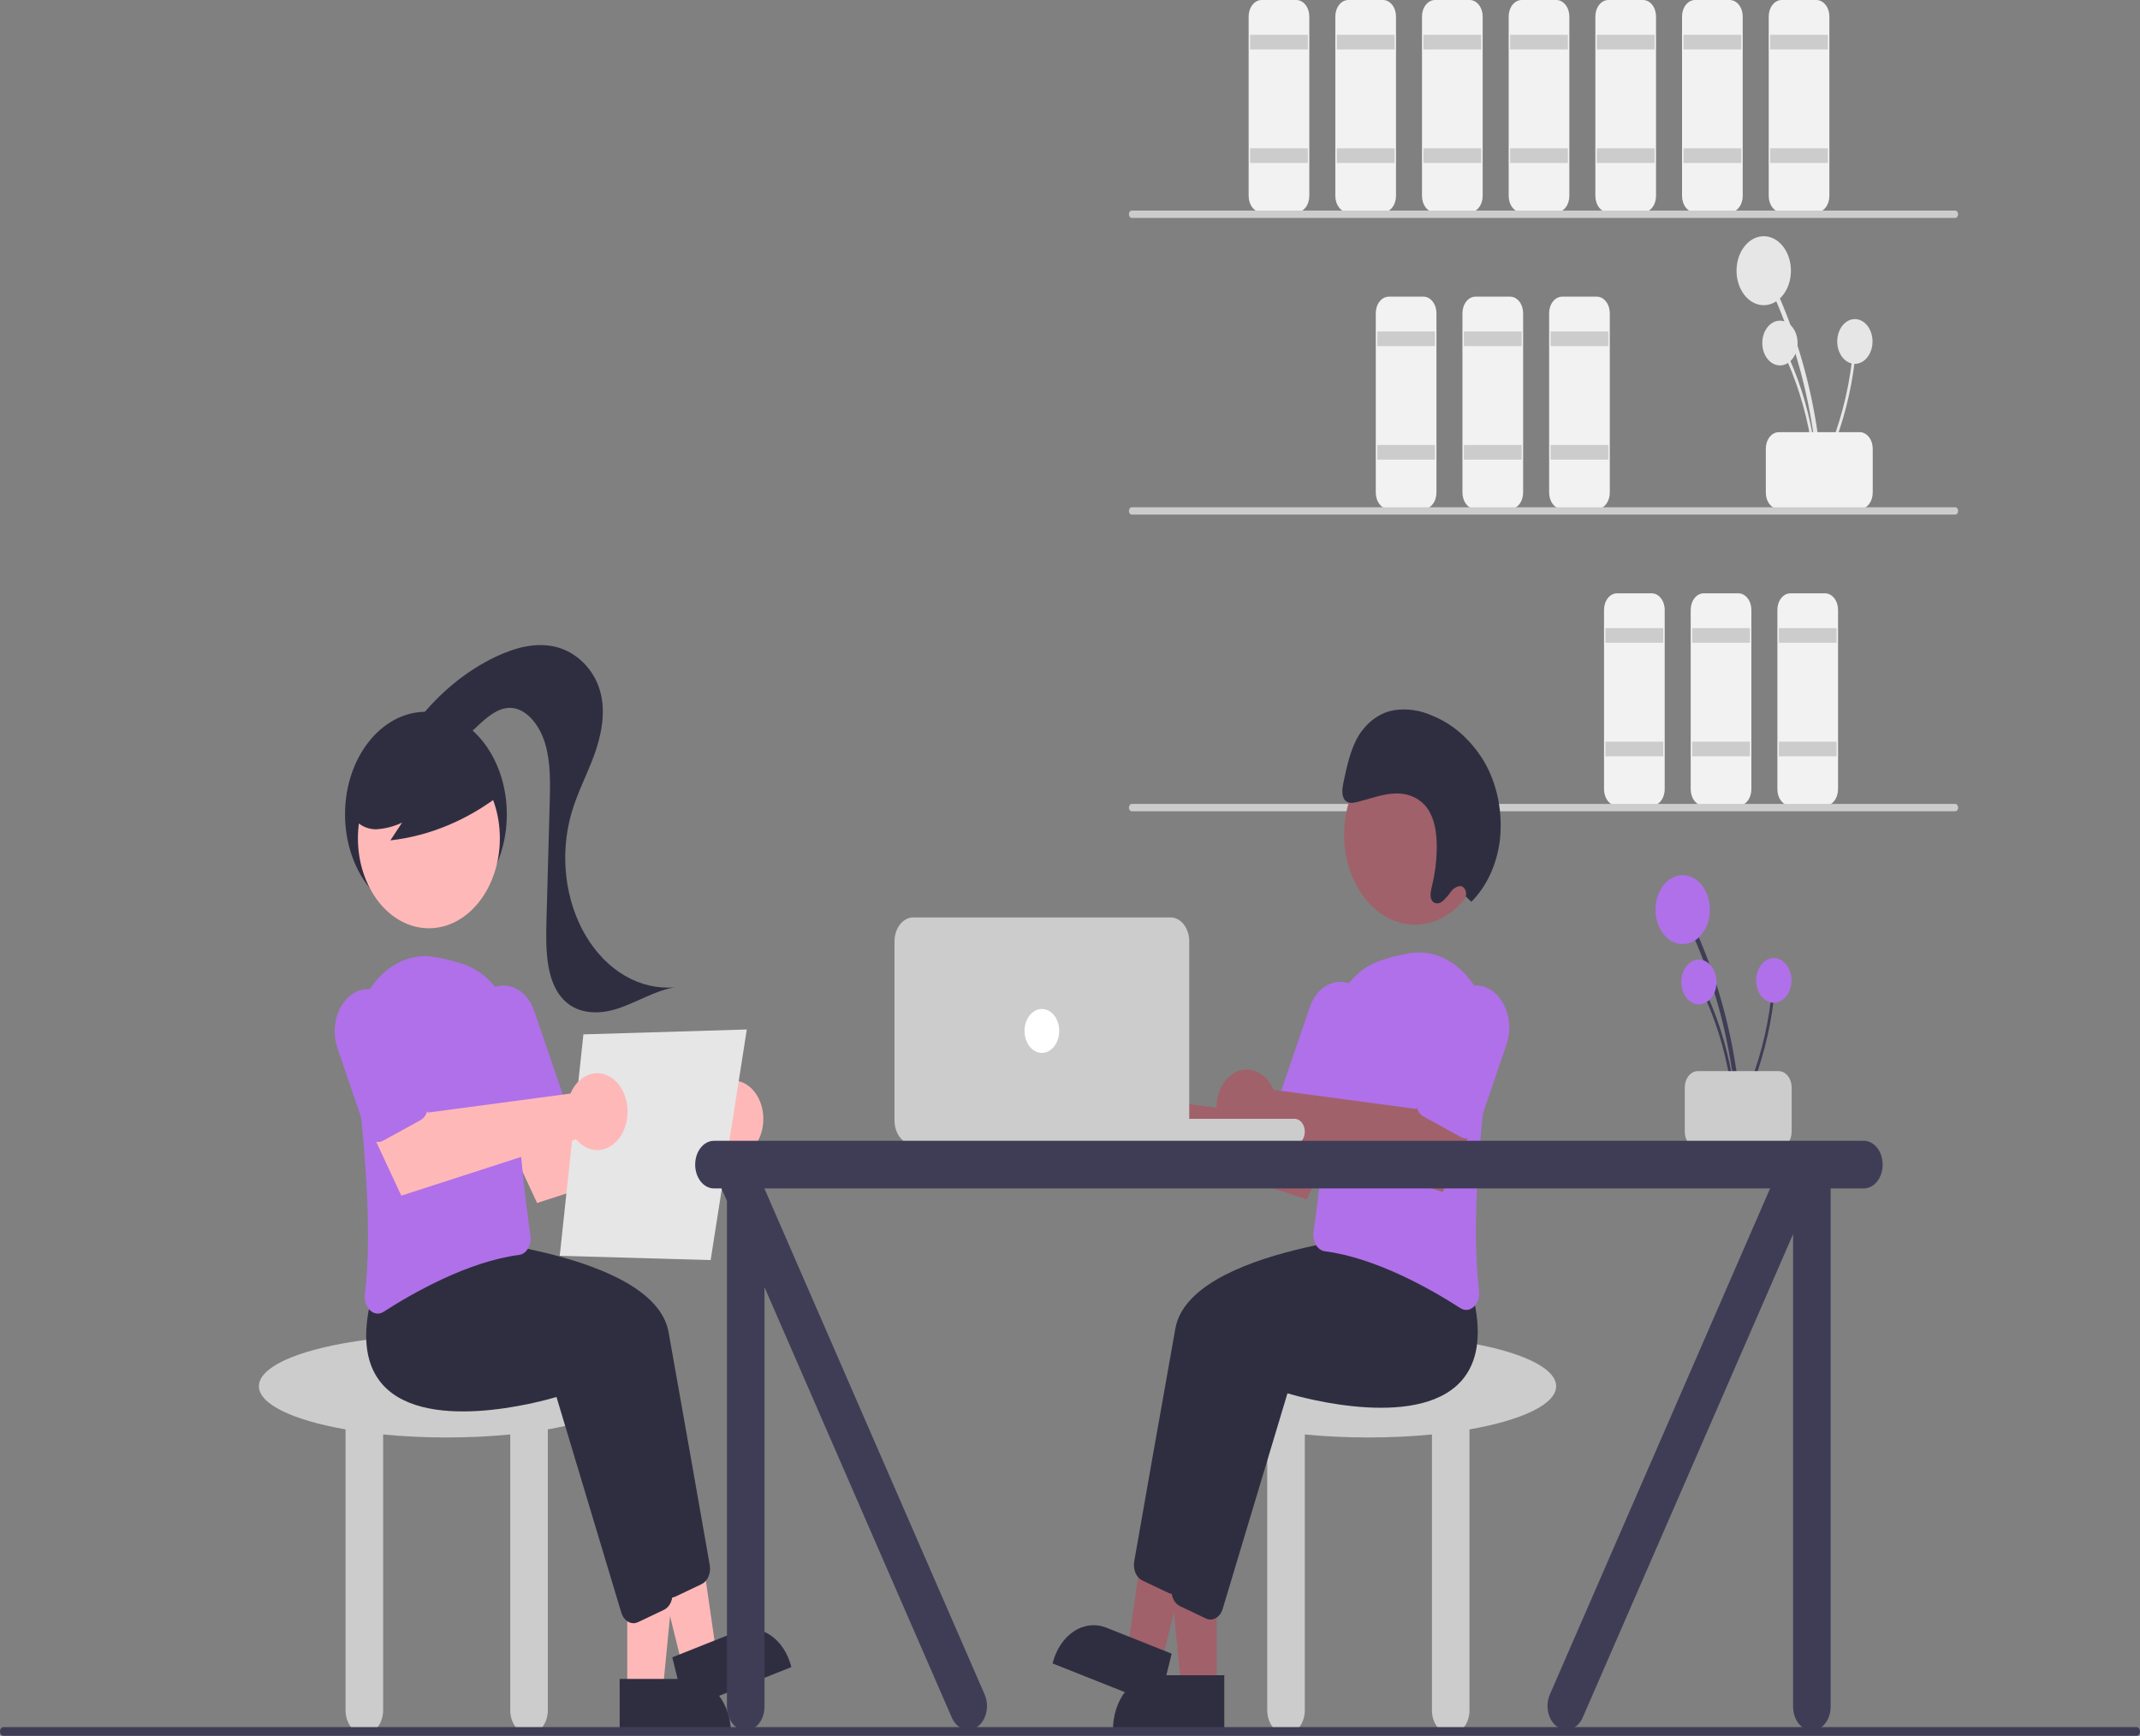 <svg width="683" height="554" viewBox="0 0 683 554" fill="none" xmlns="http://www.w3.org/2000/svg">
<rect x="0" y="0" width="683" height="554" fill="#808080" stroke="none"/>
<g clip-path="url(#clip0)">
<path d="M580.172 151.283C579.033 135.73 575.887 120.52 570.858 106.26C569.457 102.291 567.914 98.41 566.231 94.617C566.147 94.418 566.126 94.186 566.174 93.969C566.222 93.752 566.335 93.567 566.489 93.453C566.642 93.34 566.824 93.306 566.997 93.359C567.17 93.413 567.32 93.549 567.415 93.74C573.537 107.557 577.826 122.556 580.11 138.137C580.746 142.488 581.223 146.87 581.543 151.283C581.624 152.396 580.253 152.389 580.172 151.283Z" fill="#E6E6E6"/>
<path d="M562.911 97.403C558.116 97.403 554.23 92.476 554.23 86.399C554.23 80.321 558.116 75.394 562.911 75.394C567.706 75.394 571.592 80.321 571.592 86.399C571.592 92.476 567.706 97.403 562.911 97.403Z" fill="#E6E6E6"/>
<path d="M579.284 151.575C578.545 141.485 576.504 131.618 573.242 122.366C572.333 119.792 571.332 117.274 570.24 114.813C570.185 114.684 570.172 114.534 570.203 114.393C570.234 114.252 570.307 114.132 570.407 114.058C570.507 113.985 570.625 113.963 570.737 113.997C570.849 114.032 570.946 114.12 571.008 114.244C574.98 123.208 577.762 132.939 579.244 143.047C579.656 145.87 579.966 148.712 580.174 151.575C580.226 152.297 579.337 152.292 579.284 151.575Z" fill="#E6E6E6"/>
<path d="M568.086 116.621C564.976 116.621 562.454 113.425 562.454 109.482C562.454 105.539 564.976 102.343 568.086 102.343C571.196 102.343 573.718 105.539 573.718 109.482C573.718 113.425 571.196 116.621 568.086 116.621Z" fill="#E6E6E6"/>
<path d="M580.407 150.901C584.72 142.369 587.898 132.997 589.815 123.16C590.347 120.421 590.78 117.656 591.113 114.863C591.132 114.719 591.195 114.59 591.287 114.503C591.38 114.417 591.496 114.379 591.611 114.399C591.725 114.418 591.829 114.493 591.9 114.608C591.972 114.722 592.006 114.868 591.994 115.013C590.776 125.178 588.249 135.02 584.513 144.145C583.468 146.693 582.333 149.175 581.108 151.594C580.799 152.205 580.1 151.508 580.407 150.901Z" fill="#E6E6E6"/>
<path d="M592.001 116.12C588.891 116.12 586.369 112.924 586.369 108.981C586.369 105.038 588.891 101.842 592.001 101.842C595.112 101.842 597.633 105.038 597.633 108.981C597.633 112.924 595.112 116.12 592.001 116.12Z" fill="#E6E6E6"/>
<path d="M597.696 157.218V143.191C597.695 141.796 597.258 140.459 596.48 139.473C595.702 138.487 594.647 137.932 593.547 137.931H567.727C566.627 137.932 565.572 138.487 564.794 139.473C564.016 140.459 563.579 141.796 563.578 143.191V157.218C563.579 158.612 564.016 159.949 564.794 160.935C565.572 161.921 566.627 162.476 567.727 162.478H593.547C594.647 162.476 595.702 161.921 596.48 160.935C597.258 159.949 597.695 158.612 597.696 157.218Z" fill="#F2F2F2"/>
<path d="M568.649 67.796H579.715C580.815 67.795 581.87 67.24 582.648 66.254C583.426 65.268 583.863 63.931 583.864 62.536V5.26C583.863 3.865 583.426 2.528 582.648 1.542C581.87 0.556 580.815 0.002 579.715 0H568.649C567.549 0.002 566.494 0.556 565.716 1.542C564.939 2.528 564.501 3.865 564.5 5.26V62.536C564.501 63.931 564.939 65.268 565.716 66.254C566.494 67.24 567.549 67.795 568.649 67.796Z" fill="#F2F2F2"/>
<path d="M564.961 11.104H583.403V15.78H564.961V11.104Z" fill="#CCCCCC"/>
<path d="M564.961 47.341H583.403V52.016H564.961V47.341Z" fill="#CCCCCC"/>
<path d="M540.985 67.796H552.051C553.151 67.795 554.206 67.24 554.984 66.254C555.762 65.268 556.199 63.931 556.201 62.536V5.26C556.199 3.865 555.762 2.528 554.984 1.542C554.206 0.556 553.151 0.002 552.051 0H540.985C539.885 0.002 538.83 0.556 538.052 1.542C537.275 2.528 536.837 3.865 536.836 5.26V62.536C536.837 63.931 537.275 65.268 538.052 66.254C538.83 67.24 539.885 67.795 540.985 67.796Z" fill="#F2F2F2"/>
<path d="M537.297 11.104H555.739V15.78H537.297V11.104Z" fill="#CCCCCC"/>
<path d="M537.297 47.341H555.739V52.016H537.297V47.341Z" fill="#CCCCCC"/>
<path d="M513.321 67.796H524.387C525.487 67.795 526.542 67.24 527.32 66.254C528.098 65.268 528.535 63.931 528.537 62.536V5.26C528.535 3.865 528.098 2.528 527.32 1.542C526.542 0.556 525.487 0.002 524.387 0H513.321C512.221 0.002 511.166 0.556 510.389 1.542C509.611 2.528 509.173 3.865 509.172 5.26V62.536C509.173 63.931 509.611 65.268 510.389 66.254C511.166 67.24 512.221 67.795 513.321 67.796Z" fill="#F2F2F2"/>
<path d="M509.633 11.104H528.076V15.78H509.633V11.104Z" fill="#CCCCCC"/>
<path d="M509.633 47.341H528.076V52.016H509.633V47.341Z" fill="#CCCCCC"/>
<path d="M498.567 162.478H509.633C510.733 162.476 511.788 161.921 512.566 160.935C513.344 159.949 513.781 158.612 513.782 157.217V99.941C513.781 98.547 513.344 97.21 512.566 96.224C511.788 95.237 510.733 94.683 509.633 94.681H498.567C497.467 94.683 496.412 95.237 495.634 96.224C494.857 97.21 494.419 98.547 494.418 99.941V157.217C494.419 158.612 494.857 159.949 495.634 160.935C496.412 161.921 497.467 162.476 498.567 162.478Z" fill="#F2F2F2"/>
<path d="M494.879 105.786H513.321V110.461H494.879V105.786Z" fill="#CCCCCC"/>
<path d="M494.879 142.022H513.321V146.697H494.879V142.022Z" fill="#CCCCCC"/>
<path d="M470.903 162.478H481.969C483.069 162.476 484.124 161.921 484.902 160.935C485.68 159.949 486.117 158.612 486.119 157.217V99.941C486.117 98.547 485.68 97.21 484.902 96.224C484.124 95.237 483.069 94.683 481.969 94.681H470.903C469.803 94.683 468.748 95.237 467.971 96.224C467.193 97.21 466.755 98.547 466.754 99.941V157.217C466.755 158.612 467.193 159.949 467.971 160.935C468.748 161.921 469.803 162.476 470.903 162.478Z" fill="#F2F2F2"/>
<path d="M467.215 105.786H485.657V110.461H467.215V105.786Z" fill="#CCCCCC"/>
<path d="M467.215 142.022H485.657V146.697H467.215V142.022Z" fill="#CCCCCC"/>
<path d="M443.239 162.478H454.305C455.405 162.476 456.46 161.921 457.238 160.935C458.016 159.949 458.453 158.612 458.455 157.217V99.941C458.453 98.547 458.016 97.21 457.238 96.224C456.46 95.237 455.405 94.683 454.305 94.681H443.239C442.139 94.683 441.085 95.237 440.307 96.224C439.529 97.21 439.091 98.547 439.09 99.941V157.217C439.091 158.612 439.529 159.949 440.307 160.935C441.085 161.921 442.139 162.476 443.239 162.478Z" fill="#F2F2F2"/>
<path d="M439.551 105.786H457.994V110.461H439.551V105.786Z" fill="#CCCCCC"/>
<path d="M439.551 142.022H457.994V146.697H439.551V142.022Z" fill="#CCCCCC"/>
<path d="M571.416 257.159H582.481C583.581 257.157 584.636 256.602 585.414 255.616C586.192 254.63 586.63 253.293 586.631 251.899V194.622C586.63 193.228 586.192 191.891 585.414 190.905C584.636 189.919 583.581 189.364 582.481 189.362H571.416C570.316 189.364 569.261 189.919 568.483 190.905C567.705 191.891 567.267 193.228 567.266 194.622V251.899C567.267 253.293 567.705 254.63 568.483 255.616C569.261 256.602 570.316 257.157 571.416 257.159Z" fill="#F2F2F2"/>
<path d="M567.727 200.467H586.17V205.142H567.727V200.467Z" fill="#CCCCCC"/>
<path d="M567.727 236.703H586.17V241.378H567.727V236.703Z" fill="#CCCCCC"/>
<path d="M543.752 257.159H554.817C555.917 257.157 556.972 256.602 557.75 255.616C558.528 254.63 558.966 253.293 558.967 251.899V194.622C558.966 193.228 558.528 191.891 557.75 190.905C556.972 189.919 555.917 189.364 554.817 189.362H543.752C542.652 189.364 541.597 189.919 540.819 190.905C540.041 191.891 539.603 193.228 539.602 194.622V251.899C539.603 253.293 540.041 254.63 540.819 255.616C541.597 256.602 542.652 257.157 543.752 257.159Z" fill="#F2F2F2"/>
<path d="M540.063 200.467H558.506V205.142H540.063V200.467Z" fill="#CCCCCC"/>
<path d="M540.063 236.703H558.506V241.378H540.063V236.703Z" fill="#CCCCCC"/>
<path d="M516.088 257.159H527.153C528.254 257.157 529.308 256.602 530.086 255.616C530.864 254.63 531.302 253.293 531.303 251.899V194.622C531.302 193.228 530.864 191.891 530.086 190.905C529.308 189.919 528.254 189.364 527.153 189.362H516.088C514.988 189.364 513.933 189.919 513.155 190.905C512.377 191.891 511.939 193.228 511.938 194.622V251.899C511.939 253.293 512.377 254.63 513.155 255.616C513.933 256.602 514.988 257.157 516.088 257.159Z" fill="#F2F2F2"/>
<path d="M512.399 200.467H530.842V205.142H512.399V200.467Z" fill="#CCCCCC"/>
<path d="M512.399 236.703H530.842V241.378H512.399V236.703Z" fill="#CCCCCC"/>
<path d="M485.657 67.796H496.723C497.823 67.795 498.878 67.24 499.656 66.254C500.434 65.268 500.871 63.931 500.873 62.536V5.26C500.871 3.865 500.434 2.528 499.656 1.542C498.878 0.556 497.823 0.002 496.723 0H485.657C484.557 0.002 483.503 0.556 482.725 1.542C481.947 2.528 481.509 3.865 481.508 5.26V62.536C481.509 63.931 481.947 65.268 482.725 66.254C483.503 67.24 484.557 67.795 485.657 67.796Z" fill="#F2F2F2"/>
<path d="M481.969 11.104H500.412V15.78H481.969V11.104Z" fill="#CCCCCC"/>
<path d="M481.969 47.341H500.412V52.016H481.969V47.341Z" fill="#CCCCCC"/>
<path d="M457.993 67.796H469.059C470.159 67.795 471.214 67.24 471.992 66.254C472.77 65.268 473.207 63.931 473.209 62.536V5.26C473.207 3.865 472.77 2.528 471.992 1.542C471.214 0.556 470.159 0.002 469.059 0H457.993C456.893 0.002 455.839 0.556 455.061 1.542C454.283 2.528 453.845 3.865 453.844 5.26V62.536C453.845 63.931 454.283 65.268 455.061 66.254C455.839 67.24 456.893 67.795 457.993 67.796Z" fill="#F2F2F2"/>
<path d="M454.305 11.104H472.748V15.78H454.305V11.104Z" fill="#CCCCCC"/>
<path d="M454.305 47.341H472.748V52.016H454.305V47.341Z" fill="#CCCCCC"/>
<path d="M430.33 67.796H441.395C442.495 67.795 443.55 67.24 444.328 66.254C445.106 65.268 445.543 63.931 445.545 62.536V5.26C445.543 3.865 445.106 2.528 444.328 1.542C443.55 0.556 442.495 0.002 441.395 0H430.33C429.229 0.002 428.175 0.556 427.397 1.542C426.619 2.528 426.181 3.865 426.18 5.26V62.536C426.181 63.931 426.619 65.268 427.397 66.254C428.175 67.24 429.229 67.795 430.33 67.796Z" fill="#F2F2F2"/>
<path d="M426.641 11.104H445.084V15.78H426.641V11.104Z" fill="#CCCCCC"/>
<path d="M426.641 47.341H445.084V52.016H426.641V47.341Z" fill="#CCCCCC"/>
<path d="M402.666 67.796H413.731C414.831 67.795 415.886 67.24 416.664 66.254C417.442 65.268 417.88 63.931 417.881 62.536V5.26C417.88 3.865 417.442 2.528 416.664 1.542C415.886 0.556 414.831 0.002 413.731 0H402.666C401.565 0.002 400.511 0.556 399.733 1.542C398.955 2.528 398.517 3.865 398.516 5.26V62.536C398.517 63.931 398.955 65.268 399.733 66.254C400.511 67.24 401.565 67.795 402.666 67.796Z" fill="#F2F2F2"/>
<path d="M398.977 11.104H417.42V15.78H398.977V11.104Z" fill="#CCCCCC"/>
<path d="M398.977 47.341H417.42V52.016H398.977V47.341Z" fill="#CCCCCC"/>
<path d="M361.224 69.55H624.032C624.276 69.55 624.511 69.427 624.684 69.207C624.857 68.988 624.954 68.691 624.954 68.381C624.954 68.071 624.857 67.773 624.684 67.554C624.511 67.335 624.276 67.212 624.032 67.212H361.224C360.98 67.212 360.745 67.335 360.572 67.554C360.399 67.773 360.302 68.071 360.302 68.381C360.302 68.691 360.399 68.988 360.572 69.207C360.745 69.427 360.98 69.55 361.224 69.55Z" fill="#CCCCCC"/>
<path d="M361.224 164.231H624.032C624.276 164.231 624.511 164.108 624.684 163.888C624.857 163.669 624.954 163.372 624.954 163.062C624.954 162.752 624.857 162.455 624.684 162.235C624.511 162.016 624.276 161.893 624.032 161.893H361.224C360.98 161.893 360.745 162.016 360.572 162.235C360.399 162.455 360.302 162.752 360.302 163.062C360.302 163.372 360.399 163.669 360.572 163.888C360.745 164.108 360.98 164.231 361.224 164.231Z" fill="#CCCCCC"/>
<path d="M361.224 258.912H624.032C624.276 258.912 624.511 258.789 624.684 258.57C624.857 258.35 624.954 258.053 624.954 257.743C624.954 257.433 624.857 257.136 624.684 256.917C624.511 256.697 624.276 256.574 624.032 256.574H361.224C360.98 256.574 360.745 256.697 360.572 256.917C360.399 257.136 360.302 257.433 360.302 257.743C360.302 258.053 360.399 258.35 360.572 258.57C360.745 258.789 360.98 258.912 361.224 258.912Z" fill="#CCCCCC"/>
<path d="M376.788 442.409C376.788 433.371 403.623 426.045 436.726 426.045C469.829 426.045 496.665 433.371 496.665 442.409C496.665 448.202 485.632 453.287 469.001 456.196V545.857C469.001 547.872 468.37 549.805 467.245 551.23C466.121 552.655 464.597 553.455 463.007 553.455C461.417 553.455 459.893 552.655 458.769 551.23C457.645 549.805 457.013 547.872 457.013 545.857V457.811C450.676 458.433 443.848 458.774 436.726 458.774C429.605 458.774 422.776 458.433 416.439 457.811V545.857C416.439 547.872 415.808 549.805 414.684 551.23C413.56 552.655 412.035 553.455 410.446 553.455C408.856 553.455 407.331 552.655 406.207 551.23C405.083 549.805 404.452 547.872 404.452 545.857V456.196C387.821 453.287 376.788 448.202 376.788 442.409Z" fill="#CCCCCC"/>
<path d="M388.321 538.755H377.016L371.638 483.479H388.323L388.321 538.755Z" fill="#A0616A"/>
<path d="M355.213 552.06L390.743 552.062L390.744 534.66L368.941 534.659C365.3 534.659 361.808 536.492 359.234 539.755C356.659 543.019 355.213 547.445 355.213 552.06L355.213 552.06Z" fill="#2F2E41"/>
<path d="M370.673 530.757L359.887 526.466L367.81 471.685L383.73 478.017L370.673 530.757Z" fill="#A0616A"/>
<path d="M335.941 530.887L369.842 544.372L373.952 527.769L353.15 519.494C349.676 518.112 345.911 518.536 342.684 520.673C339.457 522.809 337.031 526.483 335.941 530.887Z" fill="#2F2E41"/>
<path d="M378.237 505.315L398.918 436.501C403.557 437.882 442.467 448.796 455.499 431.208C459.965 425.179 460.836 416.446 458.087 405.249L450.482 393.134L450.246 393.15C447.37 393.342 379.762 398.145 375.128 423.996C371.22 445.789 364.084 486.421 361.99 498.356C361.778 499.592 361.923 500.884 362.399 501.996C362.876 503.109 363.651 503.967 364.585 504.415L372.902 508.368C373.365 508.589 373.856 508.702 374.351 508.702C375.193 508.702 376.015 508.378 376.709 507.774C377.403 507.169 377.935 506.312 378.237 505.315Z" fill="#2F2E41"/>
<path d="M390.224 513.498L410.905 444.683C415.545 446.064 454.454 456.977 467.486 439.39C471.952 433.362 472.823 424.628 470.075 413.431L462.47 401.316L462.233 401.332C459.358 401.524 391.75 406.327 387.116 432.178C383.208 453.972 376.072 494.604 373.978 506.538C373.765 507.775 373.911 509.067 374.387 510.179C374.863 511.291 375.639 512.149 376.573 512.597L384.89 516.55C385.353 516.771 385.844 516.885 386.339 516.885C387.181 516.884 388.003 516.561 388.697 515.956C389.39 515.351 389.923 514.494 390.224 513.498Z" fill="#2F2E41"/>
<path d="M362.276 348.539C362.582 349.057 362.855 349.605 363.092 350.177L408.572 356.251L415.119 344.873L429.957 355.153L417.098 382.764L361.321 364.737C359.913 366.476 358.122 367.63 356.184 368.047C354.247 368.464 352.255 368.124 350.474 367.071C348.692 366.018 347.206 364.303 346.213 362.153C345.22 360.003 344.766 357.521 344.913 355.037C345.059 352.553 345.799 350.184 347.034 348.245C348.268 346.307 349.939 344.891 351.824 344.185C353.709 343.48 355.719 343.519 357.586 344.296C359.453 345.074 361.089 346.554 362.276 348.539V348.539Z" fill="#A0616A"/>
<path d="M470.368 417.064C470.99 416.496 471.476 415.72 471.772 414.823C472.068 413.926 472.162 412.942 472.045 411.981C469.479 390.54 472.431 359.826 475.359 337.835C475.959 333.373 475.726 328.795 474.678 324.468C473.631 320.14 471.799 316.184 469.328 312.916C466.858 309.648 463.818 307.159 460.452 305.648C457.087 304.137 453.488 303.646 449.946 304.215C446.864 304.731 443.811 305.494 440.805 306.499C435.812 308.093 431.396 311.793 428.281 316.991C425.167 322.188 423.541 328.575 423.67 335.099C424.108 356.32 420.709 382.797 419.227 393.195C419.126 393.91 419.142 394.643 419.274 395.349C419.406 396.055 419.652 396.719 419.996 397.299C420.333 397.873 420.761 398.352 421.252 398.704C421.744 399.057 422.288 399.275 422.85 399.345C439.272 401.469 456.98 411.62 466.075 417.482C466.659 417.864 467.307 418.065 467.965 418.068C468.829 418.064 469.671 417.713 470.368 417.064Z" fill="#B070E9"/>
<path d="M426.04 361.762C426.548 361.509 427.011 361.131 427.402 360.65C427.794 360.169 428.106 359.594 428.321 358.959L437.479 332.142C438.034 330.522 438.331 328.779 438.354 327.013C438.377 325.247 438.125 323.492 437.612 321.85C437.1 320.207 436.338 318.709 435.368 317.44C434.399 316.172 433.242 315.158 431.963 314.456C430.684 313.754 429.309 313.379 427.916 313.352C426.523 313.324 425.139 313.645 423.844 314.296C422.549 314.946 421.367 315.914 420.367 317.144C419.367 318.374 418.568 319.842 418.016 321.463L408.857 348.28C408.422 349.561 408.404 351.008 408.809 352.305C409.214 353.601 410.008 354.641 411.017 355.197L422.864 361.698C423.364 361.974 423.902 362.122 424.447 362.133C424.992 362.144 425.534 362.018 426.04 361.762H426.04Z" fill="#B070E9"/>
<path d="M405.616 346.201C405.922 346.719 406.195 347.267 406.432 347.84L451.912 353.913L458.459 342.535L473.297 352.815L460.438 380.426L404.661 362.399C403.254 364.138 401.462 365.293 399.524 365.71C397.587 366.127 395.595 365.786 393.814 364.733C392.033 363.68 390.547 361.965 389.553 359.815C388.56 357.665 388.106 355.183 388.253 352.699C388.399 350.215 389.139 347.846 390.374 345.907C391.608 343.969 393.279 342.553 395.164 341.848C397.049 341.142 399.059 341.181 400.926 341.959C402.793 342.736 404.429 344.216 405.616 346.201V346.201Z" fill="#A0616A"/>
<path d="M469.38 362.931C469.888 362.678 470.351 362.3 470.742 361.819C471.134 361.338 471.446 360.763 471.661 360.128L480.819 333.311C481.374 331.691 481.671 329.948 481.694 328.182C481.717 326.416 481.465 324.661 480.953 323.019C480.44 321.376 479.678 319.878 478.708 318.609C477.739 317.341 476.582 316.327 475.303 315.625C474.025 314.923 472.649 314.548 471.256 314.521C469.863 314.493 468.479 314.814 467.184 315.465C465.889 316.115 464.707 317.083 463.707 318.313C462.707 319.543 461.908 321.011 461.356 322.632L452.197 349.449C451.762 350.73 451.744 352.177 452.149 353.474C452.554 354.77 453.348 355.81 454.357 356.366L466.205 362.867C466.704 363.143 467.242 363.291 467.787 363.302C468.332 363.313 468.874 363.187 469.38 362.931H469.38Z" fill="#B070E9"/>
<path d="M451.632 295.092C439.123 295.092 428.983 282.238 428.983 266.382C428.983 250.527 439.123 237.673 451.632 237.673C464.14 237.673 474.28 250.527 474.28 266.382C474.28 282.238 464.14 295.092 451.632 295.092Z" fill="#A0616A"/>
<path d="M467.825 286.086C467.922 285.726 467.953 285.342 467.915 284.964C467.877 284.587 467.771 284.225 467.606 283.907C467.441 283.589 467.22 283.323 466.961 283.129C466.703 282.936 466.412 282.82 466.113 282.791C465.499 282.833 464.899 283.033 464.348 283.377C463.797 283.722 463.307 284.204 462.907 284.796C462.088 285.994 461.134 287.032 460.075 287.878C458.98 288.578 457.494 288.479 456.869 287.144C456.283 285.891 456.685 284.212 457.04 282.757C457.943 279.053 458.449 275.211 458.543 271.336C458.645 267.011 458.164 262.497 456.275 259.124C453.837 254.77 449.477 253.117 445.351 253.237C441.226 253.356 437.167 254.971 433.081 255.991C431.67 256.344 430.011 256.524 429.068 255.138C428.065 253.664 428.433 251.279 428.86 249.289C429.967 244.125 431.142 238.787 433.715 234.616C436.497 230.283 440.471 227.447 444.837 226.679C449.028 226.021 453.283 226.634 457.251 228.466C463.716 231.049 469.405 236.073 473.557 242.865C477.837 250.089 479.686 259.167 478.7 268.114C477.738 275.906 474.48 282.947 469.584 287.815L467.825 286.086Z" fill="#2F2E41"/>
<path d="M554.302 355.202C553.163 339.649 550.016 324.439 544.988 310.179C543.586 306.211 542.044 302.33 540.36 298.536C540.276 298.338 540.256 298.105 540.304 297.888C540.352 297.671 540.464 297.486 540.618 297.373C540.772 297.259 540.954 297.225 541.127 297.279C541.299 297.332 541.449 297.468 541.544 297.659C547.666 311.477 551.955 326.476 554.24 342.057C554.875 346.408 555.353 350.79 555.673 355.202C555.754 356.315 554.383 356.308 554.302 355.202Z" fill="#3F3D56"/>
<path d="M537.04 301.323C532.246 301.323 528.359 296.396 528.359 290.318C528.359 284.24 532.246 279.313 537.04 279.313C541.835 279.313 545.722 284.24 545.722 290.318C545.722 296.396 541.835 301.323 537.04 301.323Z" fill="#B070E9"/>
<path d="M553.414 355.494C552.675 345.404 550.633 335.537 547.371 326.286C546.462 323.711 545.462 321.194 544.369 318.732C544.315 318.604 544.301 318.453 544.333 318.312C544.364 318.171 544.437 318.052 544.536 317.978C544.636 317.904 544.754 317.882 544.866 317.917C544.979 317.951 545.076 318.04 545.137 318.163C549.109 327.128 551.892 336.858 553.374 346.966C553.786 349.789 554.096 352.632 554.303 355.494C554.356 356.216 553.466 356.212 553.414 355.494Z" fill="#3F3D56"/>
<path d="M542.216 320.54C539.105 320.54 536.584 317.344 536.584 313.401C536.584 309.458 539.105 306.262 542.216 306.262C545.326 306.262 547.848 309.458 547.848 313.401C547.848 317.344 545.326 320.54 542.216 320.54Z" fill="#B070E9"/>
<path d="M554.536 354.82C558.849 346.289 562.027 336.917 563.944 327.079C564.476 324.34 564.909 321.575 565.242 318.783C565.261 318.639 565.324 318.51 565.417 318.423C565.51 318.336 565.626 318.299 565.74 318.318C565.854 318.337 565.958 318.412 566.03 318.527C566.101 318.642 566.135 318.787 566.124 318.933C564.906 329.098 562.378 338.939 558.642 348.065C557.598 350.612 556.463 353.095 555.237 355.514C554.929 356.124 554.229 355.427 554.536 354.82Z" fill="#3F3D56"/>
<path d="M566.131 320.039C563.02 320.039 560.499 316.843 560.499 312.9C560.499 308.957 563.02 305.761 566.131 305.761C569.241 305.761 571.763 308.957 571.763 312.9C571.763 316.843 569.241 320.039 566.131 320.039Z" fill="#B070E9"/>
<path d="M571.826 361.137V347.11C571.825 345.715 571.387 344.378 570.609 343.392C569.831 342.406 568.776 341.852 567.676 341.85H541.857C540.756 341.852 539.702 342.406 538.924 343.392C538.146 344.378 537.708 345.715 537.707 347.11V361.137C537.708 362.531 538.146 363.868 538.924 364.855C539.702 365.841 540.756 366.395 541.857 366.397H567.676C568.776 366.395 569.831 365.841 570.609 364.855C571.387 363.868 571.825 362.531 571.826 361.137Z" fill="#CCCCCC"/>
<path d="M340.364 357.079H413.212C414.995 357.079 416.44 358.911 416.44 361.17C416.44 363.43 414.995 365.262 413.212 365.262H340.364C338.581 365.262 337.136 363.43 337.136 361.17C337.136 358.911 338.581 357.079 340.364 357.079Z" fill="#CCCCCC"/>
<path d="M291.491 365.262H373.56C375.15 365.259 376.673 364.458 377.797 363.034C378.92 361.609 379.552 359.678 379.554 357.664V300.387C379.552 298.373 378.92 296.442 377.797 295.017C376.673 293.593 375.15 292.792 373.56 292.79H291.491C289.902 292.792 288.378 293.593 287.254 295.017C286.131 296.442 285.499 298.373 285.497 300.387V357.664C285.499 359.678 286.131 361.609 287.254 363.034C288.378 364.458 289.902 365.259 291.491 365.262Z" fill="#CCCCCC"/>
<path d="M332.526 336.039C329.47 336.039 326.993 332.899 326.993 329.026C326.993 325.152 329.47 322.012 332.526 322.012C335.581 322.012 338.058 325.152 338.058 329.026C338.058 332.899 335.581 336.039 332.526 336.039Z" fill="white"/>
<path d="M82.628 442.409C82.628 433.371 109.463 426.045 142.566 426.045C175.669 426.045 202.505 433.371 202.505 442.409C202.505 448.202 191.472 453.287 174.841 456.196V545.857C174.841 547.872 174.21 549.805 173.085 551.23C171.961 552.655 170.437 553.455 168.847 553.455C167.257 553.455 165.733 552.655 164.609 551.23C163.485 549.805 162.853 547.872 162.853 545.857V457.811C156.516 458.433 149.688 458.774 142.566 458.774C135.445 458.774 128.616 458.433 122.28 457.811V545.857C122.28 547.872 121.648 549.805 120.524 551.23C119.4 552.655 117.875 553.455 116.286 553.455C114.696 553.455 113.171 552.655 112.047 551.23C110.923 549.805 110.292 547.872 110.292 545.857V456.196C93.661 453.287 82.628 448.202 82.628 442.409Z" fill="#CCCCCC"/>
<path d="M135.939 292.623C121.679 292.623 110.119 277.97 110.119 259.894C110.119 241.818 121.679 227.164 135.939 227.164C150.199 227.164 161.758 241.818 161.758 259.894C161.758 277.97 150.199 292.623 135.939 292.623Z" fill="#2F2E41"/>
<path d="M200.193 539.923H211.499L216.876 484.648H200.191L200.193 539.923Z" fill="#FFB8B8"/>
<path d="M219.574 535.828H197.771V553.229H233.301C233.301 550.944 232.946 548.682 232.256 546.57C231.567 544.459 230.555 542.541 229.281 540.925C228.006 539.309 226.493 538.027 224.827 537.153C223.161 536.278 221.376 535.828 219.574 535.828Z" fill="#2F2E41"/>
<path d="M217.841 531.926L228.627 527.635L220.704 472.854L204.784 479.186L217.841 531.926Z" fill="#FFB8B8"/>
<path d="M235.365 520.663L214.562 528.938L218.672 545.541L252.573 532.056C252.033 529.875 251.16 527.851 250.003 526.099C248.846 524.346 247.428 522.9 245.83 521.842C244.232 520.784 242.485 520.135 240.69 519.933C238.894 519.731 237.085 519.979 235.365 520.663Z" fill="#2F2E41"/>
<path d="M214.163 509.871C214.658 509.871 215.149 509.758 215.612 509.537L223.929 505.584C224.863 505.136 225.639 504.278 226.115 503.165C226.591 502.053 226.737 500.761 226.524 499.525C224.43 487.59 217.294 446.958 213.386 425.165C208.752 399.314 141.144 394.51 138.268 394.319L138.032 394.303L130.427 406.417C127.679 417.615 128.55 426.348 133.016 432.377C146.048 449.965 184.957 439.051 189.597 437.67L210.278 506.484C210.579 507.481 211.112 508.338 211.805 508.943C212.499 509.547 213.321 509.871 214.163 509.871Z" fill="#2F2E41"/>
<path d="M202.175 518.053C202.67 518.053 203.161 517.94 203.625 517.719L211.942 513.766C212.875 513.318 213.651 512.46 214.127 511.348C214.604 510.235 214.749 508.943 214.537 507.707C212.443 495.772 205.306 455.14 201.399 433.347C196.764 407.496 129.156 402.693 126.281 402.501L126.044 402.485L118.439 414.6C115.691 425.797 116.562 434.53 121.028 440.559C134.06 458.146 172.969 447.233 177.609 445.852L198.29 514.667C198.591 515.663 199.124 516.52 199.818 517.125C200.511 517.73 201.333 518.053 202.175 518.053Z" fill="#2F2E41"/>
<path d="M226.238 349.708C225.932 350.226 225.66 350.774 225.422 351.346L179.942 357.42L173.395 346.042L158.558 356.322L171.416 383.933L227.194 365.905C228.601 367.645 230.392 368.799 232.33 369.216C234.268 369.633 236.259 369.293 238.041 368.24C239.822 367.187 241.308 365.471 242.301 363.322C243.295 361.172 243.748 358.69 243.601 356.206C243.455 353.721 242.715 351.353 241.481 349.414C240.246 347.476 238.575 346.06 236.69 345.354C234.805 344.649 232.796 344.688 230.929 345.465C229.061 346.243 227.425 347.723 226.238 349.708Z" fill="#FFB8B8"/>
<path d="M120.55 419.237C121.207 419.234 121.855 419.033 122.439 418.651C131.534 412.789 149.243 402.638 165.664 400.514C166.226 400.444 166.77 400.226 167.262 399.873C167.753 399.521 168.181 399.042 168.518 398.468C168.862 397.888 169.108 397.224 169.24 396.518C169.372 395.812 169.388 395.078 169.287 394.364C167.805 383.966 164.406 357.489 164.844 336.268C164.973 329.744 163.347 323.357 160.233 318.16C157.119 312.962 152.702 309.262 147.709 307.668C144.703 306.663 141.65 305.9 138.568 305.384C135.026 304.815 131.428 305.306 128.062 306.817C124.696 308.328 121.656 310.817 119.186 314.085C116.715 317.353 114.883 321.309 113.836 325.636C112.789 329.964 112.555 334.542 113.155 339.003C116.083 360.995 119.035 391.709 116.47 413.15C116.352 414.111 116.446 415.094 116.742 415.992C117.038 416.889 117.524 417.665 118.147 418.233C118.844 418.882 119.685 419.233 120.55 419.237Z" fill="#B070E9"/>
<path d="M164.002 363.303C164.569 363.302 165.13 363.153 165.65 362.867L177.497 356.366C178.506 355.81 179.3 354.77 179.705 353.474C180.11 352.177 180.093 350.73 179.657 349.449L170.499 322.632C169.946 321.011 169.147 319.543 168.147 318.313C167.147 317.083 165.966 316.115 164.67 315.465C163.375 314.814 161.991 314.493 160.598 314.521C159.205 314.548 157.83 314.923 156.551 315.625C155.272 316.327 154.115 317.341 153.146 318.609C152.177 319.878 151.414 321.376 150.902 323.019C150.39 324.661 150.138 326.416 150.16 328.182C150.183 329.948 150.481 331.691 151.035 333.311L160.193 360.128C160.515 361.07 161.047 361.872 161.724 362.436C162.401 363 163.193 363.301 164.002 363.303Z" fill="#B070E9"/>
<path d="M136.883 296.261C124.374 296.261 114.234 283.407 114.234 267.551C114.234 251.695 124.374 238.842 136.883 238.842C149.391 238.842 159.531 251.695 159.531 267.551C159.531 283.407 149.391 296.261 136.883 296.261Z" fill="#FFB8B8"/>
<path d="M159.939 253.446C149.211 261.747 137.117 266.799 124.597 268.208L128.322 262.549C125.61 263.821 122.756 264.539 119.866 264.678C116.979 264.621 113.955 263.212 112.317 260.199C111.586 258.701 111.152 257.002 111.052 255.245C110.951 253.489 111.188 251.727 111.74 250.112C112.876 246.889 114.643 244.088 116.873 241.976C120.827 238.011 125.493 235.348 130.456 234.224C135.418 233.1 140.523 233.549 145.316 235.533C148.603 236.778 151.547 239.172 153.811 242.44C155.958 245.798 160.091 248.789 158.992 252.88L159.939 253.446Z" fill="#2F2E41"/>
<path d="M133.074 230.277C140.218 221.095 148.862 214.009 158.399 209.519C164.521 206.644 171.184 204.868 177.584 206.5C183.984 208.133 190.037 213.745 191.822 221.705C193.282 228.214 191.774 235.222 189.509 241.349C187.243 247.476 184.218 253.158 182.386 259.514C180.516 265.999 179.954 272.973 180.75 279.804C181.546 286.634 183.675 293.104 186.944 298.627C190.214 304.15 194.519 308.55 199.47 311.428C204.421 314.307 209.861 315.572 215.296 315.109C209.007 316.178 203.211 319.924 197.064 321.918C190.918 323.912 183.663 323.777 179.095 318.195C174.263 312.289 174.166 302.687 174.399 294.183L175.442 256.258C175.619 249.811 175.77 243.157 173.936 237.14C172.102 231.122 167.743 225.853 162.654 225.908C158.797 225.949 155.383 228.911 152.29 231.832C149.197 234.753 145.923 237.869 142.082 238.303C138.24 238.738 133.854 235.134 134.141 230.258" fill="#2F2E41"/>
<path d="M238.351 328.563L186.202 330.124L178.647 400.791L226.807 402.161L238.351 328.563Z" fill="#E6E6E6"/>
<path d="M182.898 347.37C182.592 347.888 182.319 348.436 182.082 349.008L136.602 355.082L130.055 343.704L115.217 353.984L128.076 381.595L183.853 363.568C185.261 365.307 187.052 366.462 188.99 366.879C190.927 367.296 192.919 366.955 194.7 365.902C196.482 364.849 197.968 363.134 198.961 360.984C199.954 358.834 200.408 356.352 200.261 353.868C200.115 351.384 199.375 349.015 198.14 347.076C196.906 345.138 195.235 343.722 193.35 343.017C191.465 342.311 189.456 342.35 187.588 343.128C185.721 343.905 184.085 345.385 182.898 347.37V347.37Z" fill="#FFB8B8"/>
<path d="M120.662 364.472C121.229 364.471 121.79 364.322 122.31 364.036L134.157 357.535C135.166 356.979 135.96 355.939 136.365 354.643C136.77 353.346 136.752 351.899 136.317 350.618L127.158 323.801C126.606 322.18 125.807 320.712 124.807 319.482C123.807 318.252 122.626 317.284 121.33 316.634C120.035 315.983 118.651 315.662 117.258 315.69C115.865 315.717 114.49 316.092 113.211 316.794C111.932 317.495 110.775 318.51 109.806 319.778C108.837 321.047 108.074 322.545 107.562 324.188C107.049 325.83 106.797 327.585 106.82 329.351C106.843 331.117 107.14 332.859 107.695 334.48L116.853 361.297C117.175 362.239 117.707 363.041 118.384 363.605C119.061 364.169 119.852 364.47 120.662 364.472Z" fill="#B070E9"/>
<path d="M227.864 364.093H594.872C596.462 364.093 597.986 364.893 599.11 366.318C600.234 367.743 600.866 369.675 600.866 371.691C600.866 373.706 600.234 375.638 599.11 377.063C597.986 378.488 596.462 379.288 594.872 379.288H584.267V544.688C584.267 546.703 583.636 548.636 582.512 550.061C581.388 551.486 579.863 552.286 578.274 552.286C576.684 552.286 575.159 551.486 574.035 550.061C572.911 548.636 572.28 546.703 572.28 544.688V393.888L505.083 548.274C504.286 550.015 502.978 551.284 501.444 551.803C499.91 552.322 498.276 552.048 496.901 551.042C495.526 550.036 494.523 548.379 494.11 546.436C493.698 544.493 493.91 542.421 494.701 540.676L564.945 379.288H244.001V379.387L314.202 540.676C314.997 542.422 315.212 544.495 314.801 546.442C314.389 548.388 313.385 550.048 312.008 551.055C310.632 552.063 308.996 552.336 307.46 551.814C305.925 551.293 304.615 550.019 303.821 548.274L244.001 410.837V544.688C244.001 546.703 243.369 548.636 242.245 550.061C241.121 551.486 239.597 552.286 238.007 552.286C236.417 552.286 234.893 551.486 233.769 550.061C232.645 548.636 232.013 546.703 232.013 544.688V383.295L230.269 379.288H227.864C226.274 379.288 224.749 378.488 223.625 377.063C222.501 375.638 221.87 373.706 221.87 371.691C221.87 369.675 222.501 367.743 223.625 366.318C224.749 364.893 226.274 364.093 227.864 364.093Z" fill="#3F3D56"/>
<path d="M1.098 554H681.902C682.193 553.999 682.471 553.852 682.676 553.591C682.882 553.33 682.997 552.977 682.997 552.608C682.997 552.24 682.882 551.886 682.676 551.625C682.471 551.364 682.193 551.217 681.902 551.216H1.098C0.807 551.216 0.527 551.363 0.322 551.624C0.116 551.885 -6.10352e-05 552.239 -6.10352e-05 552.608C-6.10352e-05 552.977 0.116 553.331 0.322 553.592C0.527 553.853 0.807 554 1.098 554Z" fill="#3F3D56"/>
</g>
<defs>
<clipPath id="clip0">
<rect width="683" height="554" fill="white" transform="matrix(-1 0 0 1 683 0)"/>
</clipPath>
</defs>
</svg>
